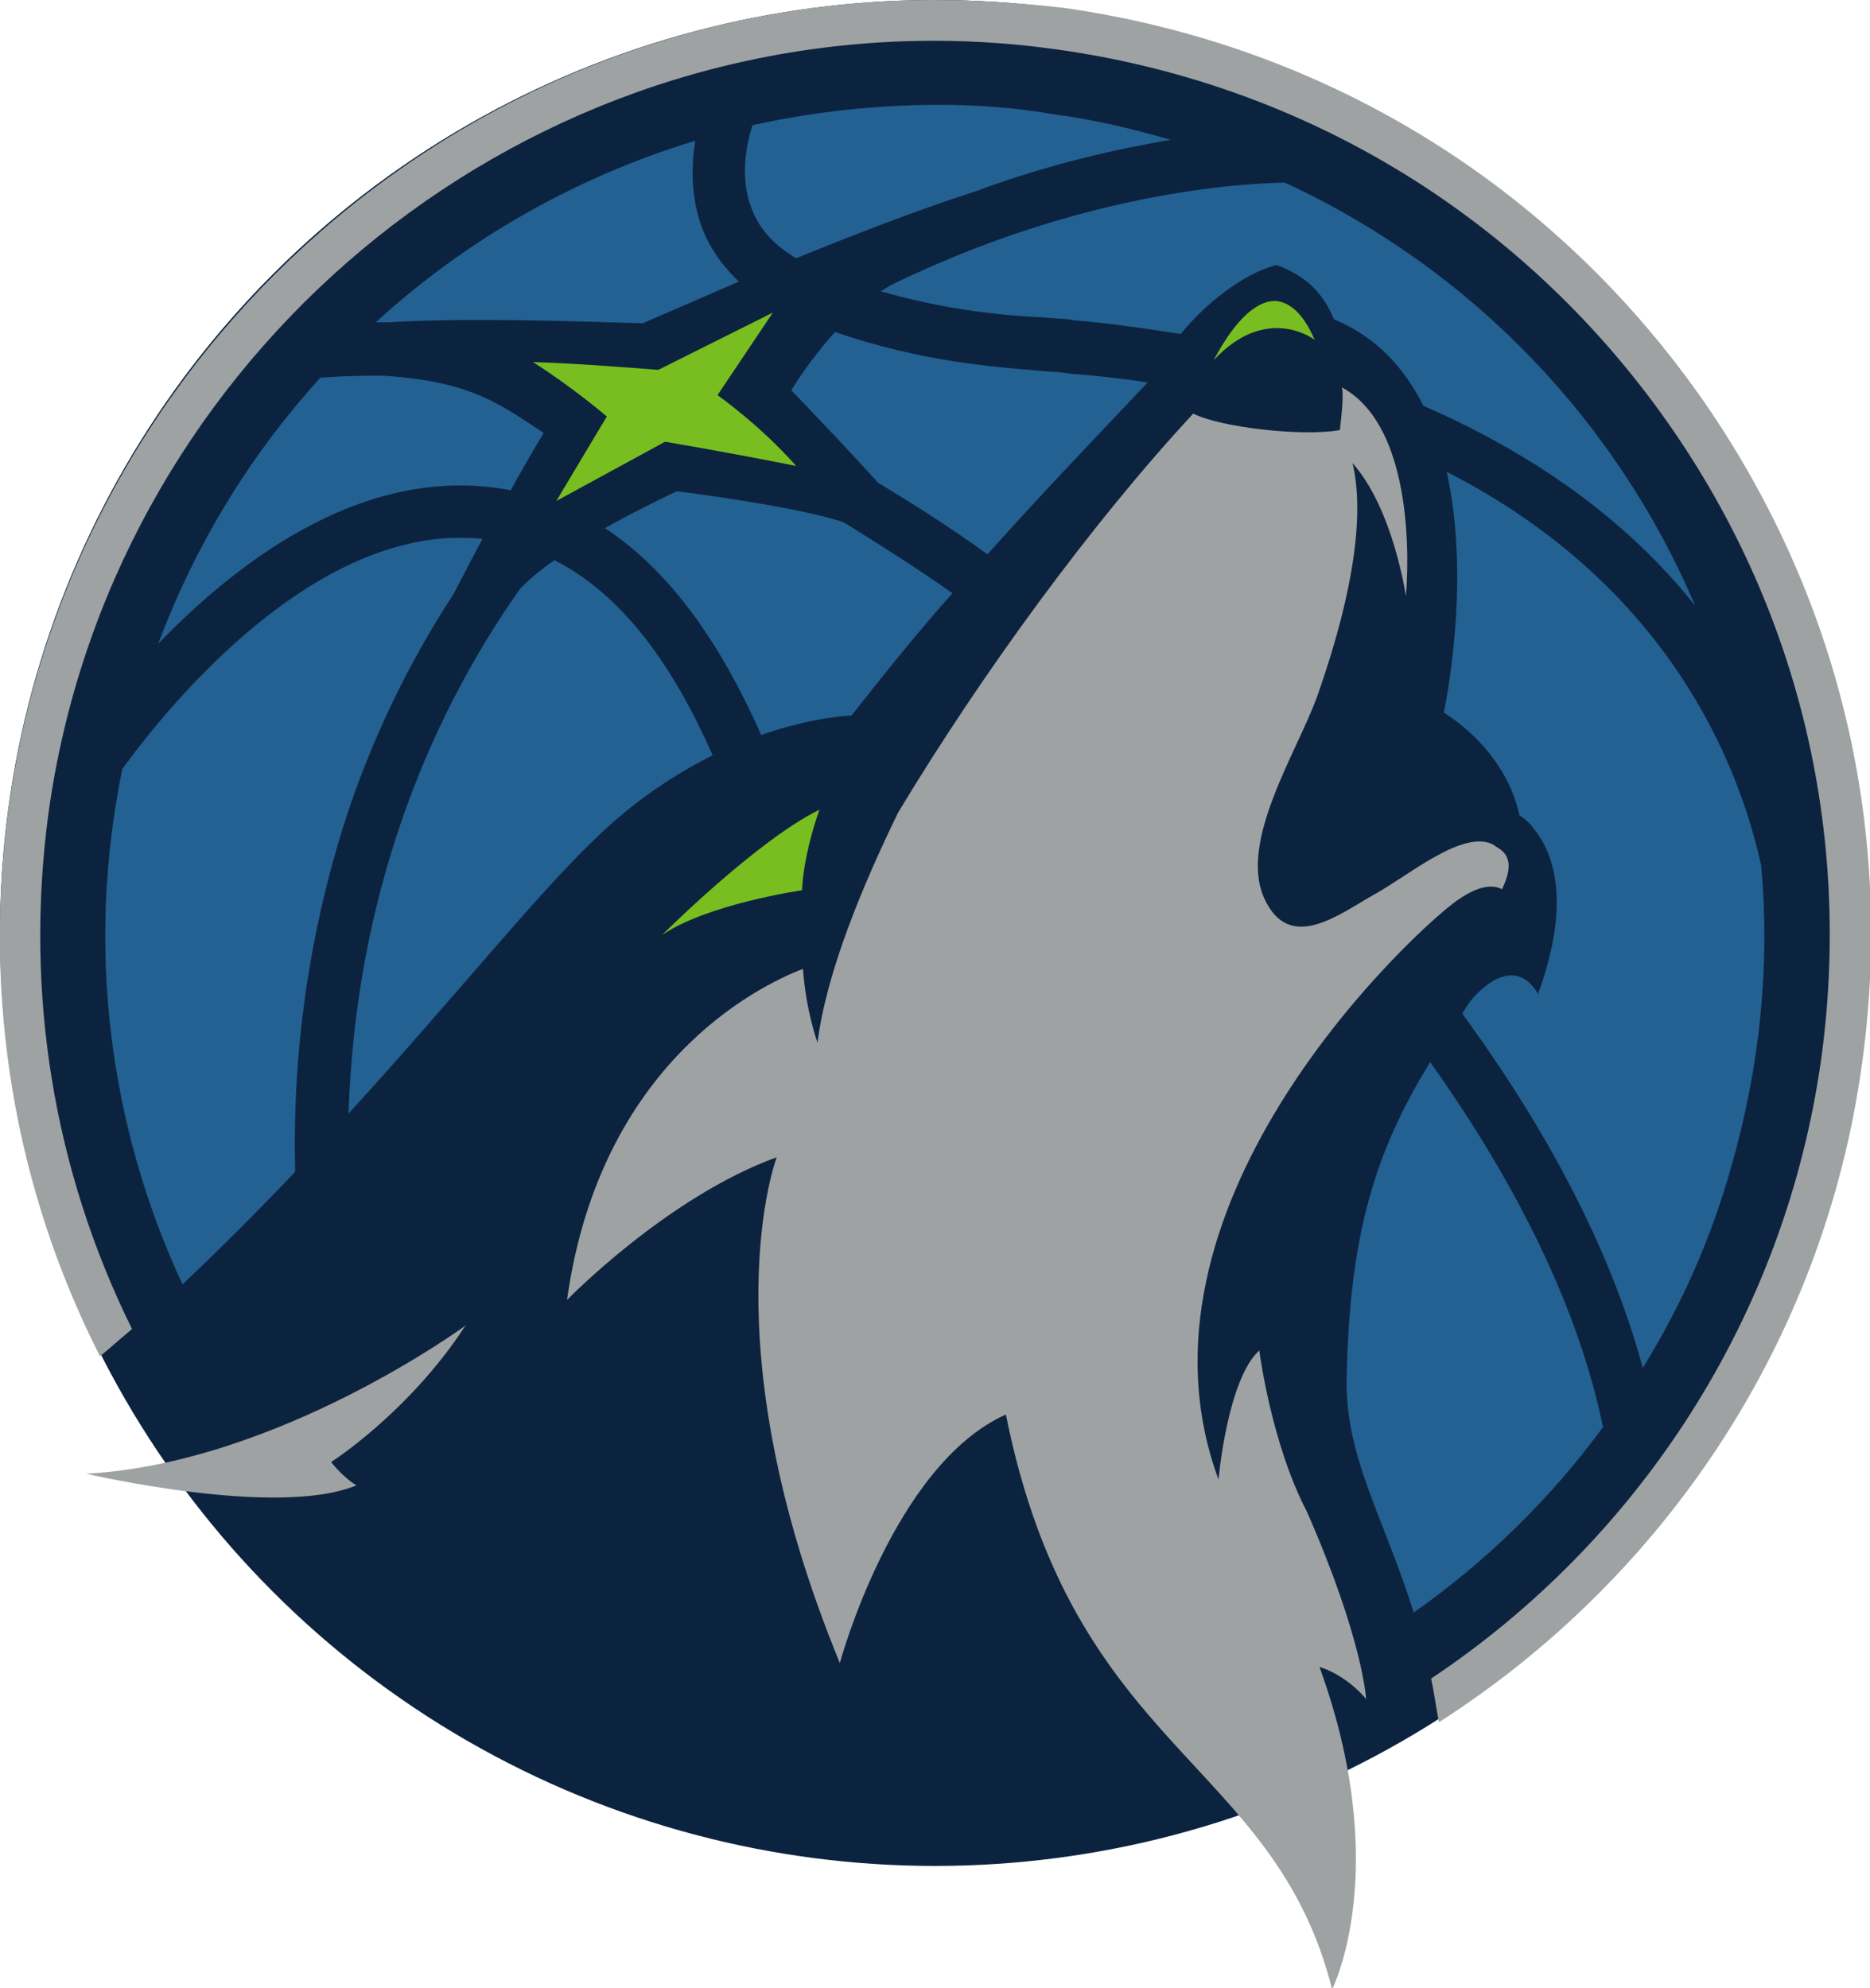 <?xml version="1.0" encoding="utf-8"?>
<!-- Generator: Adobe Illustrator 24.1.1, SVG Export Plug-In . SVG Version: 6.00 Build 0)  -->
<svg version="1.1"
	 id="Layer_1" xmlns:cc="http://creativecommons.org/ns#" xmlns:dc="http://purl.org/dc/elements/1.1/" xmlns:rdf="http://www.w3.org/1999/02/22-rdf-syntax-ns#"
	 xmlns="http://www.w3.org/2000/svg" xmlns:xlink="http://www.w3.org/1999/xlink" x="0px" y="0px" viewBox="0 0 192.6 204.8"
	 style="enable-background:new 0 0 192.6 204.8;" xml:space="preserve">
<style type="text/css">
	.st0{fill:#0C2340;}
	.st1{fill:#236192;}
	.st2{fill:#78BE20;}
	.st3{fill:#9EA2A2;}
</style>
<ellipse class="st0" cx="96.3" cy="96.1" rx="96.3" ry="96.1"/>
<path class="st1" d="M96.8,10.8c-6.5,0-13,0.7-19.3,2.1c-0.6,1.9-1.4,5.5,0,8.8c0.8,2,2.3,3.6,4.5,4.9c5.9-2.4,12.3-4.9,18.5-6.9
	c7.8-2.9,14.8-4.4,20.1-5.3c-0.1,0-0.3-0.1-0.4-0.1c-3.8-1.1-7.7-2-11.5-2.5C104.7,11.1,100.7,10.8,96.8,10.8L96.8,10.8z M71.6,14.5
	c-12.2,3.7-23.5,10.1-32.9,18.7c0.4,0,0.9,0,1.3,0c8.1-0.5,19.6-0.1,26.2,0.1c2.8-1.2,6.2-2.7,9.9-4.3c-1.6-1.5-2.9-3.3-3.7-5.3
	C71.1,20.4,71.2,17.1,71.6,14.5L71.6,14.5z M132.3,18.8L132.3,18.8c-0.2,0.1-18.2-0.3-40.4,10.5c-0.4,0.2-0.8,0.5-1.2,0.7
	c7,2,12.7,2.5,16.8,2.7c1,0.1,1.8,0.1,2.6,0.2l0.6,0.1c2.7,0.2,6.4,0.7,10.9,1.4c3.3-4,7.3-6.5,9.9-7.1c3.2,1.2,4.8,3,5.9,5.6
	c4.4,1.8,7.3,5.1,9.2,8.9c10.1,4.4,20.3,10.9,28,20.6C166.6,43.6,151.8,27.8,132.3,18.8L132.3,18.8z M86,34.2c-1.8,2-3.4,4.2-4.5,6
	c2.3,2.4,6.7,7,8.9,9.5c3.8,2.3,7.6,4.7,11.3,7.4c6-6.7,11.3-12.2,16.5-17.7c-2.5-0.4-5.2-0.7-7.9-0.9l-0.7-0.1
	c-0.7-0.1-1.5-0.1-2.4-0.2C102.5,37.8,95,37.3,86,34.2L86,34.2z M38.5,38.7c-2.2,0-4.1,0.1-5.5,0.2c-7.1,7.8-12.8,17-16.7,27.4
	c8.7-9,21.7-18.6,36.3-15.8c1.1-2,2.3-4.1,3.4-5.9c-4.5-3-7.4-5.1-15.2-5.8C40,38.7,39.2,38.7,38.5,38.7L38.5,38.7z M149,48.6
	c2.6,11.6-0.3,24.8-0.3,24.8S155,77,156.5,84c0,0,0.8,0.4,1.5,1.4c1.8,2.2,4,7.2,0.4,17c0,0-2.1-4.6-6.7,0.4
	c-0.4,0.5-0.8,1.1-1.1,1.6c8.7,11.9,15.3,24.3,18.6,36.5c3.9-6.3,7-13.2,9.1-20.7c3-10.4,4-20.8,3.1-31
	C179.2,79.1,172.1,60.4,149,48.6L149,48.6z M69.7,50.6c-2.3,1.1-4.9,2.4-7.4,3.8c7,4.6,12.1,12.3,16.1,21.3c5.5-1.9,9.3-2,9.3-2
	c3.7-4.7,7.1-8.9,10.4-12.6c-3.7-2.6-7.5-5-11.2-7.3C82.8,52.4,73,51,69.7,50.6L69.7,50.6z M46.7,55.4C31.5,55.9,18,71.8,12.6,79.2
	c-3.8,18.5-1.3,37,6.2,53.1c4-3.8,7.9-7.7,11.6-11.6c-0.3-12.3,1.4-24.1,4.9-35.4c3-9.5,7.1-17.5,11.4-24.1c0.7-1.3,1.7-3.3,3-5.7
	C48.7,55.4,47.7,55.4,46.7,55.4L46.7,55.4z M57.1,57.7c-1.3,0.9-2.5,1.9-3.5,2.9c-9.9,14-17,32.3-17.7,54.1
	C46.6,103,55.3,92.1,61.3,86.4c4.1-4,8.3-6.7,12.1-8.6C69.4,68.7,64.2,61.3,57.1,57.7L57.1,57.7z M147.3,109.4
	c-5.6,9.1-8.3,17.6-8.6,32.5c-0.2,8.2,3.9,14.5,6.9,24.2c7.4-5.2,14-11.6,19.5-19.1C162.6,134.8,156.2,121.9,147.3,109.4
	L147.3,109.4z"/>
<path class="st2" d="M131.3,31c-1.6,0-3.8,1.4-6.3,6.1c5.5-5.9,10.4-2.1,10.4-2.1C134.8,33.6,133.5,31.1,131.3,31z M79.6,32.2
	l-11.8,5.9c0,0-8.5-0.7-12.9-0.8c4.1,2.6,7.6,5.6,7.6,5.6l-5.2,8.7l11.2-6.1c0,0,7.1,1.2,13.5,2.5c-3.7-4.2-8.1-7.3-8.1-7.3
	L79.6,32.2L79.6,32.2z M84.4,83.4c-6.5,3.2-16.2,12.9-16.2,12.9c4.7-3.2,14.4-4.6,14.4-4.6C82.8,87.7,84.4,83.4,84.4,83.4L84.4,83.4
	z"/>
<path class="st3" d="M96.2,0C48.4,0,7.5,35.7,0.9,83.1c-2.7,19.7,0.6,39.3,9.4,56.6c1.1-0.9,2.2-1.9,3.3-2.8
	c-8.1-16.4-11.1-34.7-8.6-53.2C11.3,38.4,50.5,4.2,96.2,4.2c4.2,0,8.5,0.3,12.7,0.9c24.3,3.4,45.9,16,60.8,35.6
	c14.9,19.6,21.2,43.8,17.9,68.2c-3.7,26.8-18.9,49.8-40.2,64c0.3,1.4,0.5,2.9,0.8,4.5c23.1-14.8,39.7-39.2,43.6-68
	c3.5-25.4-3.1-50.7-18.7-71.3c-15.5-20.5-38.1-33.7-63.6-37.3C105,0.3,100.6,0,96.2,0L96.2,0z M138.2,39.9c0.2,0.6,0,2.7-0.2,4.4
	c0,0,0,0,0,0c-3.9,0.7-12.4-0.3-15.1-1.7c-10.4,11.2-21.8,26.8-30.4,41.1c-3.7,7.6-7.4,16.5-8.3,23.7c0,0-1.2-3.3-1.5-7.6
	c-4.7,1.8-20.9,9.8-24.3,34.1c0,0,10.3-10.6,21.6-14.7c0,0-7.2,18.8,6.5,52.1c0,0,5.5-20.4,17.1-25.6c7,34.9,27.6,35.4,33.6,59.2
	c0,0,6.3-12.3-1.3-33.2c0,0,2.6,0.7,4.8,3.3c0,0-0.3-6.1-6.1-19.3c-3.7-7.1-4.9-16.6-4.9-16.6c-3.3,3-4.2,13.3-4.2,13.3
	c-10.2-27.7,18.8-55.2,24.1-59.3c2.6-2,4.2-2,5.1-1.5c1-2.1,0.9-3.4-0.3-4.2c0,0-0.5-0.3-0.6-0.4c-3.1-1.6-8.6,3.1-12.2,5.1
	c-3.6,2-8.8,6.2-11.4,0.4c-2.6-5.8,3.3-14.9,5.4-20.6c4.5-12.7,4.7-20.1,3.7-24.2c4.2,4.7,5.5,13.7,5.5,13.7S146.5,44.4,138.2,39.9
	L138.2,39.9z M48,136.5c0,0-19.3,14.2-39.1,15.3c0,0,19.6,4.6,27.8,1.2c-0.8-0.5-1.7-1.3-2.6-2.4c0,0,8-5.1,13.8-14
	C48,136.6,48,136.5,48,136.5L48,136.5z"/>
</svg>
